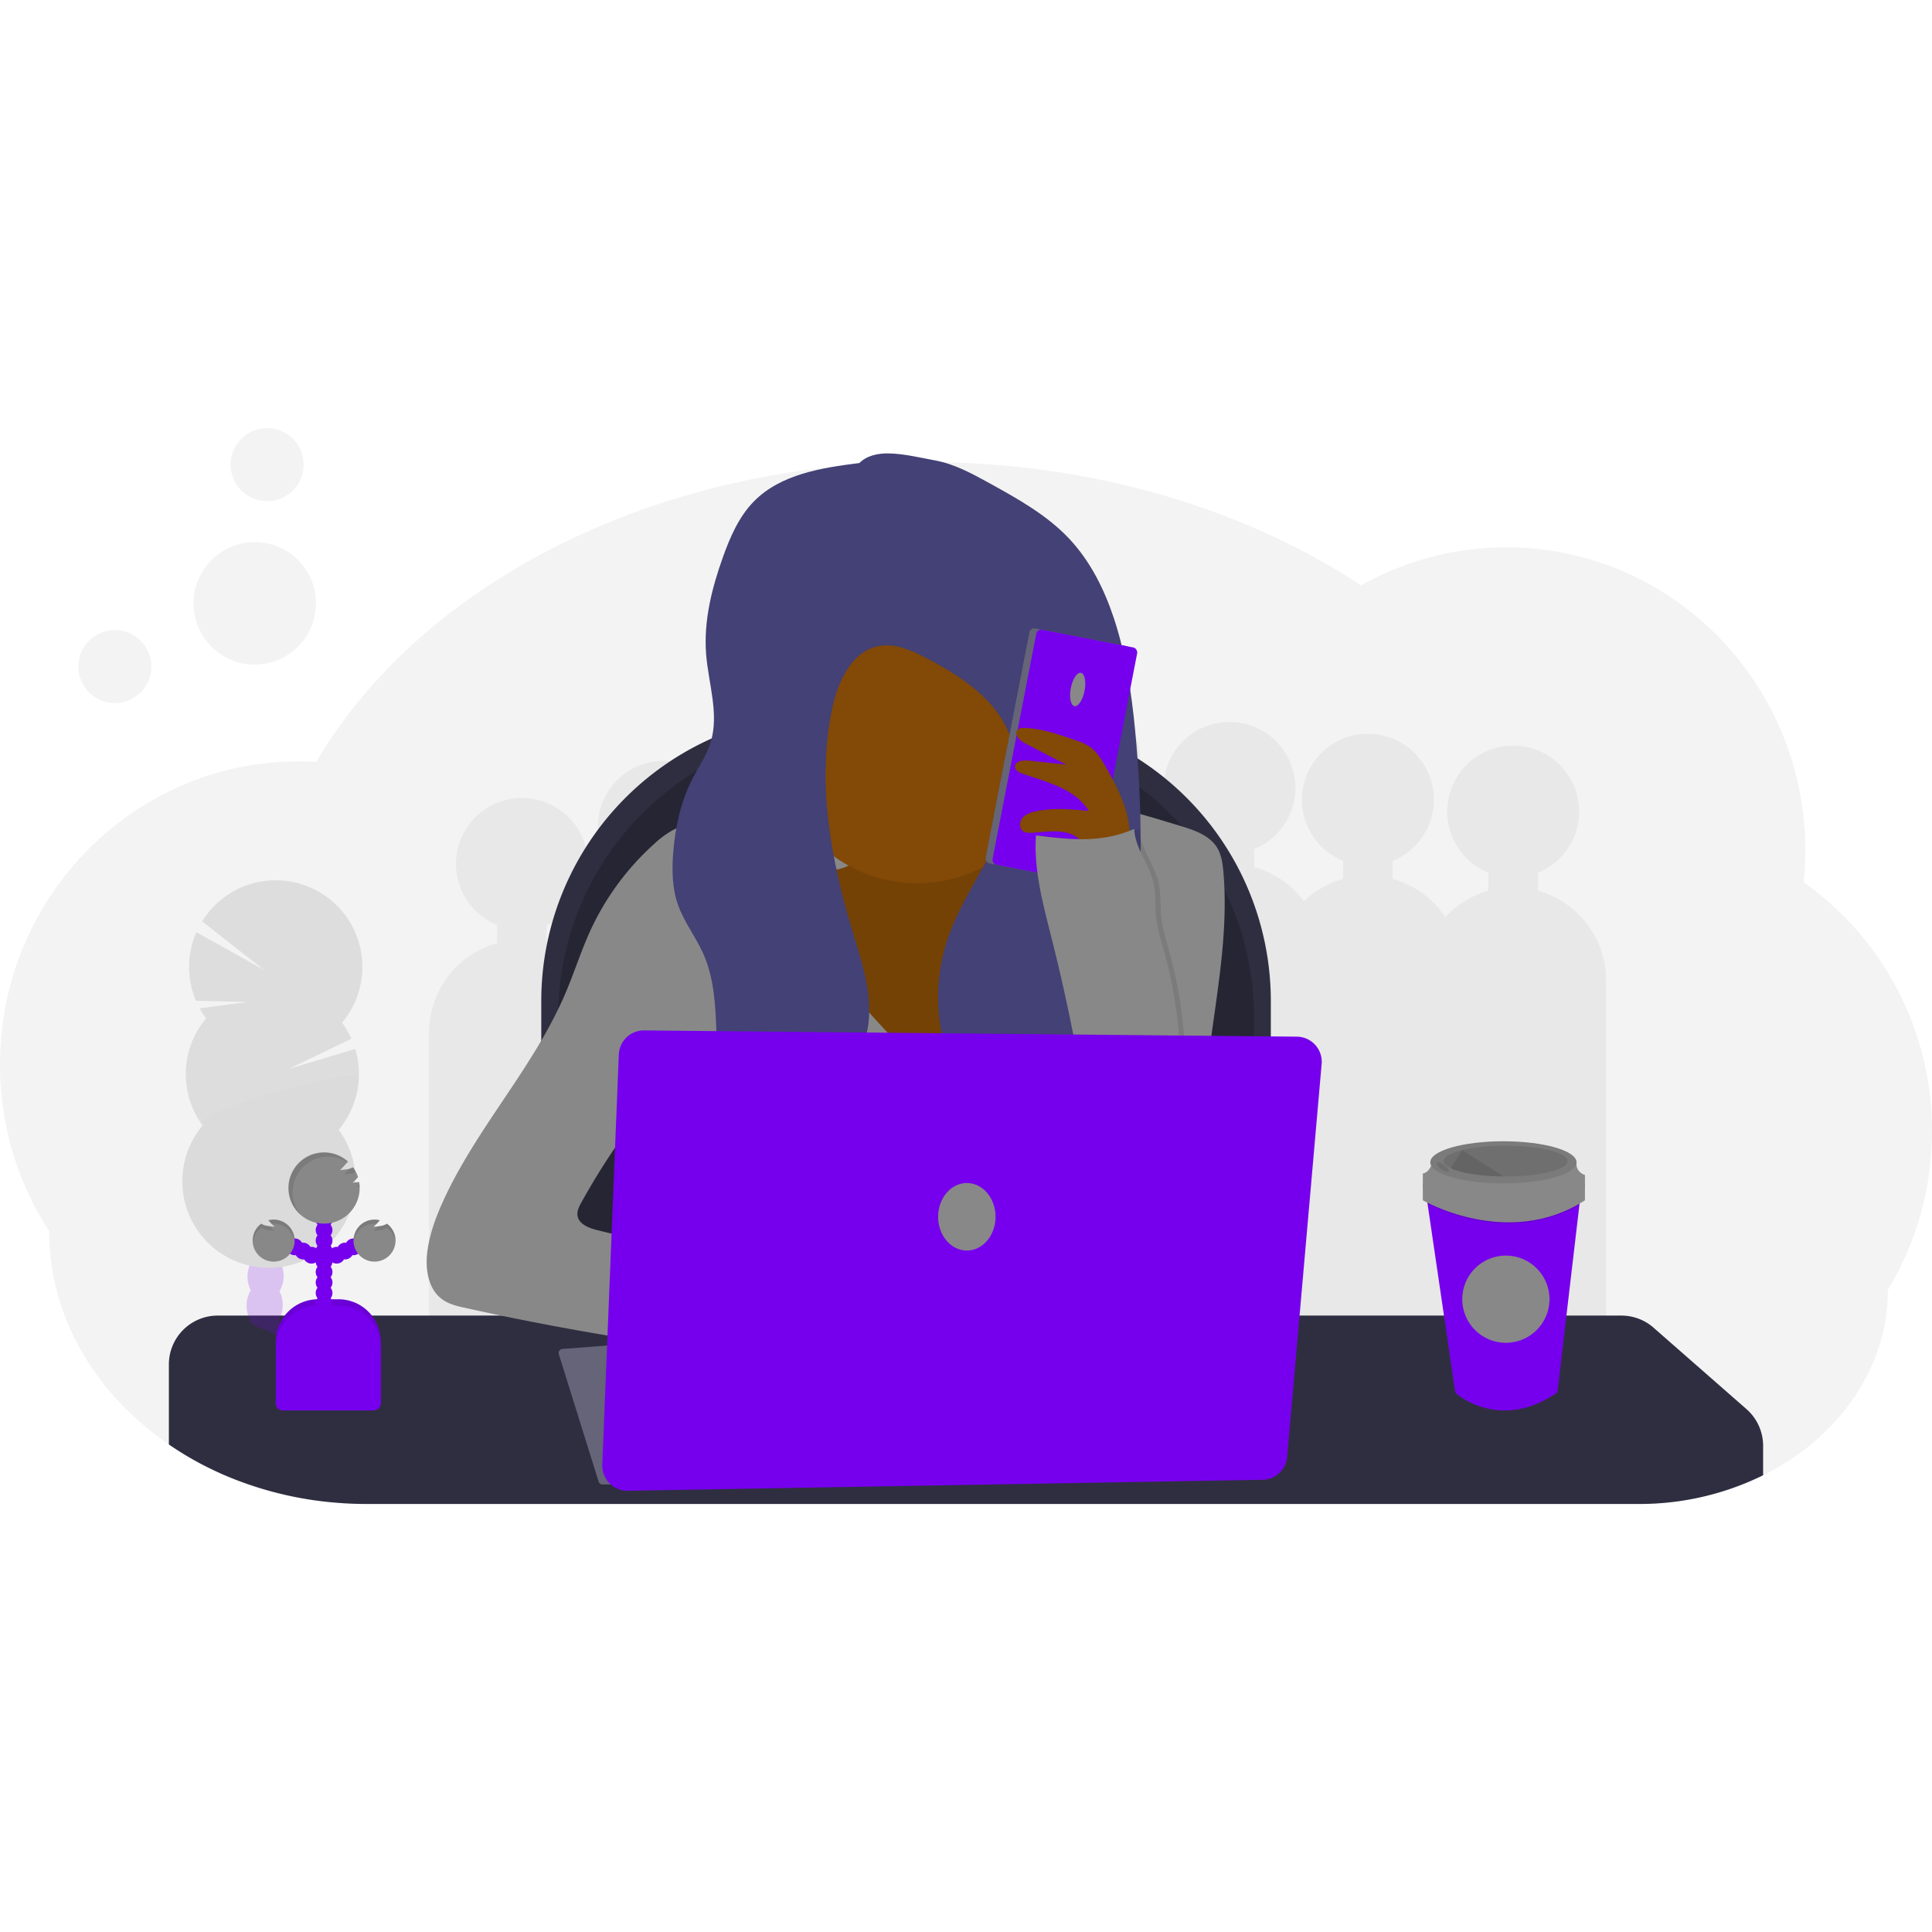 <svg id="SvgjsSvg2194" width="288" height="288" xmlns="http://www.w3.org/2000/svg" version="1.1" xmlns:xlink="http://www.w3.org/1999/xlink" xmlns:svgjs="http://svgjs.com/svgjs"><defs id="SvgjsDefs2195"></defs><g id="SvgjsG2196"><svg xmlns="http://www.w3.org/2000/svg" width="288" height="288" data-name="Layer 1" viewBox="0 0 1144 637"><path fill="#888888" d="M1172,547.81a180.56,180.56,0,0,1-26.12,93.88c0,34.62-16.14,66-42.32,88.87a144.74,144.74,0,0,1-21.08,15.28c-.3.19-.61.37-.92.55-.56.33-1.12.66-1.69,1l-.53.31h0c-2.39,1.35-4.83,2.65-7.32,3.87a165.67,165.67,0,0,1-73.76,17H245.17q-9,0-17.84-.72a211.15,211.15,0,0,1-61.06-14.14q-5.72-2.26-11.22-4.86-2.62-1.23-5.19-2.53c-1.07-.54-2.14-1.1-3.2-1.66A190.5,190.5,0,0,1,128,733.32a183.89,183.89,0,0,1-15.8-12.12C78.17,692,57.12,651.59,57.12,607A180.5,180.5,0,0,1,28,508.32c0-99.14,79.24-179.51,177-179.51,3,0,6,.09,9,.25.43,0,.85,0,1.28.06,16.48-28.09,38.51-53.9,65-76.62,72.24-61.9,177.82-100.92,295.43-100.92,98.82,0,189.15,27.55,258.34,73.07A174.18,174.18,0,0,1,920,202.1c97.74,0,177,80.37,177,179.51a184.9,184.9,0,0,1-1,18.78A180,180,0,0,1,1172,547.81Z" opacity=".1" transform="translate(-28 -131.5)" class="color7600ed svgShape"></path><path fill="#888888" d="M938.69,405.47V394.74a39.05,39.05,0,1,0-29.38,0v10.73A55,55,0,0,0,883.77,421a55.08,55.08,0,0,0-31.08-22.52V387.74a39.05,39.05,0,1,0-29.38,0v10.73a55,55,0,0,0-23.21,13.16,55.08,55.08,0,0,0-29.41-20.16V380.74a39.05,39.05,0,1,0-29.38,0v10.73a55,55,0,0,0-26,16.06,55.09,55.09,0,0,0-36.57-33.06V363.74a39.05,39.05,0,1,0-29.38,0v10.73a55,55,0,0,0-40,47.77,54.62,54.62,0,0,0-16.57-7.77V403.74a39.05,39.05,0,1,0-29.38,0v10.73a55.18,55.18,0,0,0-34.66,28.7,54.58,54.58,0,0,0-15-6.7V425.74a39.05,39.05,0,1,0-29.38,0v10.73a54.29,54.29,0,0,0-14.21,6.22,55.14,55.14,0,0,0-34.41-28.22V403.74a39.05,39.05,0,1,0-29.38,0v10.73a55.1,55.1,0,0,0-35.87,31.36,55,55,0,0,0-18.75-9.36V425.74a39.05,39.05,0,1,0-29.38,0v10.73a55,55,0,0,0-40.31,53v248H392v-22h52v22H554v-22h79v-40h68v17h82v7h86v7H979v-248A55,55,0,0,0,938.69,405.47Z" opacity=".1" transform="translate(-28 -131.5)" class="color7600ed svgShape"></path><path fill="#2f2e41" d="M490.78,169h91.43A170.28,170.28,0,0,1,752.5,339.28V570a0,0,0,0,1,0,0h-432a0,0,0,0,1,0,0V339.28A170.28,170.28,0,0,1,490.78,169Z" class="color2f2e41 svgShape"></path><path d="M500.78,178.28h71.43A170.28,170.28,0,0,1,742.5,348.56V560.71a0,0,0,0,1,0,0h-412a0,0,0,0,1,0,0V348.56A170.28,170.28,0,0,1,500.78,178.28Z" opacity=".2" fill="#000000" class="color000 svgShape"></path><path fill="#2f2e41" d="M1072,734.09v17.46a165.67,165.67,0,0,1-73.76,17H245.17q-9,0-17.84-.72a211.15,211.15,0,0,1-61.06-14.14q-5.72-2.26-11.22-4.86-2.62-1.23-5.19-2.53c-1.07-.54-2.14-1.1-3.2-1.66A190.5,190.5,0,0,1,128,733.32V685.9A28.9,28.9,0,0,1,156.9,657H988.13a28.9,28.9,0,0,1,19,7.17l55,48.2A28.87,28.87,0,0,1,1072,734.09Z" transform="translate(-28 -131.5)" class="color2f2e41 svgShape"></path><path fill="#888888" d="M510.67,357.31q-32.71,2.16-65.17,7c-6.15.92-12.39,1.94-18,4.66a52.8,52.8,0,0,0-11.94,8.56,157.38,157.38,0,0,0-38,51.53c-5.57,12.15-9.57,25-14.82,37.25-18.69,43.75-52.59,79.53-72.32,122.82-4.27,9.37-7.87,19.15-9.3,29.34-1.48,10.54.2,22.84,8.86,29,4,2.83,8.86,4,13.62,5a1641.51,1641.51,0,0,0,181.57,29.65c-6.61-6.38-8.82-16.27-7.95-25.41s4.46-17.78,8-26.25q-51.81-11.43-103.36-24c-5.13-1.25-11.29-3.6-11.92-8.84-.32-2.67,1-5.24,2.3-7.59a407.17,407.17,0,0,1,52.4-74c0,28.06-1.39,59.75-1.39,87.82H747.35a248,248,0,0,1-6.84-48.85C739,501.24,757.1,447.89,752.4,394.24c-.44-4.95-1.12-10.05-3.71-14.29-4.47-7.32-13.39-10.35-21.59-12.85-31.44-9.56-63.54-19.23-96.4-18.48-9.77.23-19.5,1.37-29.21,2.52C571.9,354.63,540.4,355.34,510.67,357.31Z" transform="translate(-28 -131.5)" class="color7600ed svgShape"></path><path fill="#656478" d="M358.88,679.82l23.6,75.53a2.36,2.36,0,0,0,2.25,1.65H486l-24-88-101.06,7.77A2.36,2.36,0,0,0,358.88,679.82Z" transform="translate(-28 -131.5)" class="color656478 svgShape"></path><path fill="#824907" d="M532,389.79c-4.4,2.53-9.53,3.44-14.53,4.31l-32.27,5.6c-6.28,1.09-12.89,2.33-17.73,6.48-9.9,8.47-7.76,24.06-4.76,36.74l6,25.44c4.52,19.12,9.14,38.47,18.41,55.79,16.19,30.23,45.89,52,78.55,62.49,11.67,3.75,24,6.19,36.18,4.85,23.86-2.62,44.27-19.63,56.85-40.08s18.57-44.17,24.06-67.55c5.27-22.38,10.28-45.08,9.94-68.08-.1-7.16-.82-14.64-4.64-20.71-8.37-13.33-27.34-14.33-42.89-11.87-2.42.39-4.93.81-7.26.08-7-2.18-7.16-11.79-10.16-18.46-5.67-12.58-22.49-14.81-36.24-13.67s-35.16,2.61-47.14,10.4C532.85,369,545.51,382,532,389.79Z" transform="translate(-28 -131.5)" class="colorfbbebe svgShape"></path><path d="M532,389.79c-4.4,2.53-9.53,3.44-14.53,4.31l-32.27,5.6c-6.28,1.09-12.89,2.33-17.73,6.48-9.9,8.47-7.76,24.06-4.76,36.74l6,25.44c4.52,19.12,9.14,38.47,18.41,55.79,16.19,30.23,45.89,52,78.55,62.49,11.67,3.75,24,6.19,36.18,4.85,23.86-2.62,44.27-19.63,56.85-40.08s18.57-44.17,24.06-67.55c5.27-22.38,10.28-45.08,9.94-68.08-.1-7.16-.82-14.64-4.64-20.71-8.37-13.33-27.34-14.33-42.89-11.87-2.42.39-4.93.81-7.26.08-7-2.18-7.16-11.79-10.16-18.46-5.67-12.58-22.49-14.81-36.24-13.67s-35.16,2.61-47.14,10.4C532.85,369,545.51,382,532,389.79Z" opacity=".1" transform="translate(-28 -131.5)" fill="#000000" class="color000 svgShape"></path><path fill="#888888" d="M505.29,418.45c4.88,10.24,8.54,21.1,14.44,30.79,4.69,7.7,10.7,14.49,16.68,21.24C551.9,488,567.59,505.66,586.76,519a222.93,222.93,0,0,1,55.37-109c8.26-8.87,18.6-17.61,30.72-17.28,7.52.21,14.46,3.94,20.72,8.09,7,4.63,13.62,10,18.65,16.67,7.95,10.62,11.38,24.07,12,37.32s-1.44,26.47-3.48,39.57l-10.5,67.71c-.61,3.92-1.46,8.25-4.66,10.6a14.67,14.67,0,0,1-6,2.16c-38.17,7.43-77.51,2.61-116.4,2.23-43-.41-87.19,4.49-127.92-9.19-2.13-.72-4.34-1.55-5.78-3.26a12.06,12.06,0,0,1-2-4.31c-9.49-30.72-1.88-63.73,3.75-95.38a748.38,748.38,0,0,0,9.51-75.78c.17-2.29,25.33,2.77,28.14,4.39C496.53,398.07,501.61,410.73,505.29,418.45Z" transform="translate(-28 -131.5)" class="color7600ed svgShape"></path><g opacity=".2" fill="#000000" class="color000 svgShape"><path fill="#7600ed" d="M194.87,668.29c0,.46-.05.91-.1,1.35q-5.72-2.26-11.22-4.86a9.1,9.1,0,0,1-5.19-2.53c-1.07-.54-2.14-1.1-3.2-1.66a13.68,13.68,0,0,1,.81-1.46c2.06-3.26,5.19-5.3,8.64-5.19s6.44,2.34,8.29,5.71A16.87,16.87,0,0,1,194.87,668.29Z" transform="translate(-28 -131.5)" class="color3f3d56 svgShape"></path><path fill="#7600ed" d="M195.41,651.17a16.88,16.88,0,0,1-2.51,8.48c-2.06,3.25-5.19,5.29-8.64,5.18l-.71-.05a9.1,9.1,0,0,1-5.19-2.53,12.53,12.53,0,0,1-2.39-3.12,17.55,17.55,0,0,1,.54-17.12c2.06-3.26,5.19-5.3,8.64-5.19s6.44,2.34,8.29,5.71A16.87,16.87,0,0,1,195.41,651.17Z" transform="translate(-28 -131.5)" class="color3f3d56 svgShape"></path><ellipse cx="185.25" cy="633.7" fill="#7600ed" rx="14.01" ry="10.7" transform="rotate(-88.19 103.412 582.416)" class="color3f3d56 svgShape"></ellipse><ellipse cx="185.79" cy="616.59" fill="#7600ed" rx="14.01" ry="10.7" transform="rotate(-88.19 103.95 565.298)" class="color3f3d56 svgShape"></ellipse><ellipse cx="186.33" cy="599.47" fill="#7600ed" rx="14.01" ry="10.7" transform="rotate(-88.19 104.487 548.18)" class="color3f3d56 svgShape"></ellipse><path fill="#888888" d="M150,481.05a49.66,49.66,0,0,1-3.8-6l28.26-3.73L144,470.6a51.38,51.38,0,0,1,.31-40.64l40.12,22.44-36.75-28.84a51.28,51.28,0,1,1,82.84,60,51.12,51.12,0,0,1,5.55,9.53L199,510.93l39.33-11.83A51.34,51.34,0,0,1,228.53,547,51.28,51.28,0,1,1,148,544.43a51.28,51.28,0,0,1,2-63.38Z" transform="translate(-28 -131.5)" class="color7600ed svgShape"></path><path d="M240.5,515.62a51.06,51.06,0,0,1-12,31.35A51.28,51.28,0,1,1,148,544.43C141.37,535.49,240.68,509.87,240.5,515.62Z" opacity=".1" transform="translate(-28 -131.5)" fill="#000000" class="color000 svgShape"></path></g><circle cx="68.02" cy="141.18" r="21.63" fill="#888888" opacity=".1" class="color7600ed svgShape"></circle><circle cx="158.17" cy="21.63" r="21.63" fill="#888888" opacity=".1" class="color7600ed svgShape"></circle><circle cx="150.84" cy="103.76" r="36.25" fill="#888888" opacity=".1" class="color7600ed svgShape"></circle><circle cx="543" cy="185.5" r="84" fill="#824907" class="colorfbbebe svgShape"></circle><path fill="#434175" d="M536.88,152.17c-22.41,2.84-46.6,6.59-62.44,22.69-8.86,9-14.05,21-18.32,32.88-6.62,18.5-11.55,38-10,57.63,1.38,17.56,7.88,35.52,2.62,52.34-2.42,7.74-7.17,14.5-10.86,21.71-6.84,13.39-10.06,28.4-11.24,43.39-.82,10.31-.66,20.92,2.73,30.69,3.61,10.4,10.65,19.25,15.11,29.31,6.6,14.86,7.26,31.58,7.77,47.83s.94,32.39,1.32,48.58c.24,10.18.26,21.08-5.37,29.57,20.79-8.33,41.87-16.83,59.66-30.43s32.19-33.21,34.49-55.49c1.86-18.06-4.24-35.86-9.5-53.24-13-43-21.4-88.84-11.94-132.75,3.41-15.81,11.7-33.46,27.61-36.37,9.71-1.77,19.4,2.66,28.15,7.24,20.68,10.82,42,24.82,49.7,46.85,7,19.92,1.11,42.11-8,61.13s-21.51,36.51-28.59,56.39c-10.87,30.5-7.81,66.21,10.25,93.08s51.43,43.4,83.52,39.06c-2.51-10.84-10.38-19.6-14.6-29.9-7.67-18.71-2.5-40.23,5.75-58.69S694.21,440,699.37,420.4c3.64-13.8,4.08-28.22,4.06-42.49,0-22.46-1.11-44.93-3.27-67.29s-5.46-45-12.58-66.51c-5.72-17.25-14.05-33.93-26.51-47.16-13.26-14.09-30.52-23.64-47.47-33-10.14-5.58-20.5-11.23-31.88-13.32-9-1.65-18.46-4-27.64-4.15C547.84,146.39,541.28,147.74,536.88,152.17Z" transform="translate(-28 -131.5)" class="color434175 svgShape"></path><rect width="60.85" height="141.74" x="624.01" y="254.09" fill="#656478" rx="2.9" transform="rotate(10.98 1324.752 113.662)" class="color656478 svgShape"></rect><rect width="60.85" height="141.74" x="628.09" y="254.88" fill="#7600ed" rx="2.9" transform="rotate(10.98 1328.821 114.478)" class="color3f3d56 svgShape"></rect><ellipse cx="666.17" cy="286.29" fill="#888888" rx="10.05" ry="4.15" transform="rotate(-79.02 572.402 237.527)" class="color7600ed svgShape"></ellipse><path fill="#824907" d="M683,332.5c-2.64-4.67-5.46-9.5-9.91-12.49a35,35,0,0,0-8.18-3.67c-9.69-3.39-19.54-6.81-29.79-7.35-1.67-.08-3.58,0-4.67,1.28-2.24,2.63,1.31,6.21,4.38,7.8l24.42,12.65-22.51-2.38c-3.27-.35-7.93.54-7.69,3.82.16,2.15,2.52,3.32,4.56,4,14.45,5,31.15,8.92,39.06,22-10.54-1-21.31-2-31.64.32-2.83.64-5.76,1.63-7.61,3.86s-2.06,6,.27,7.77c1.44,1.07,3.38,1.1,5.18,1,7.33-.35,14.85-1.81,21.89.28s13.29,9.47,10.86,16.39c6.24.56,13.62,0,19.39-2.69,6.36-3,6.21-8.64,5.82-15.44C696,356.33,689.39,343.9,683,332.5Z" transform="translate(-28 -131.5)" class="colorfbbebe svgShape"></path><path d="M676.69,550.49a1125.21,1125.21,0,0,0-23-116.92c-5-20-10.68-40.34-9.25-60.92,20.66,2.63,39.17,4.58,58.21-3.86.31,10.81,8.15,20,11,30.45,1.91,7,1.19,14.41,1.94,21.62s3,14.2,4.93,21.21a260.23,260.23,0,0,1,6.63,106.74C709.48,550.91,694.32,553.22,676.69,550.49Z" opacity=".1" transform="translate(-28 -131.5)" fill="#000000" class="color000 svgShape"></path><path fill="#888888" d="M673.69,550.49a1125.21,1125.21,0,0,0-23-116.92c-5-20-10.68-40.34-9.25-60.92,20.66,2.63,39.17,4.58,58.21-3.86.31,10.81,8.15,20,11,30.45,1.91,7,1.19,14.41,1.94,21.62s3,14.2,4.93,21.21a260.23,260.23,0,0,1,6.63,106.74C706.48,550.91,691.32,553.22,673.69,550.49Z" transform="translate(-28 -131.5)" class="color7600ed svgShape"></path><path fill="#7600ed" d="M384.63,745.27l9.79-242.87a14.86,14.86,0,0,1,15-14.26l386.52,3.7A14.86,14.86,0,0,1,810.59,508L790.17,740.67a14.86,14.86,0,0,1-14.55,13.56l-375.88,6.5A14.87,14.87,0,0,1,384.63,745.27Z" transform="translate(-28 -131.5)" class="color3f3d56 svgShape"></path><ellipse cx="572.5" cy="467" fill="#888888" rx="17" ry="20" class="color7600ed svgShape"></ellipse><path fill="#7600ed" d="M964,584.76l-.8,6.86-13,110.86c-33.89,23.63-60.25.92-60.48,0L873.34,591.1l-.93-6.34Z" transform="translate(-28 -131.5)" class="color3f3d56 svgShape"></path><path d="M964,584.76l-.8,6.86c-38.18,22.2-78.91,4.92-89.86-.52l-.93-6.34Z" opacity=".1" transform="translate(-28 -131.5)" fill="#000000" class="color000 svgShape"></path><path fill="#888888" d="M870.5,578.74v10s50.5,29.36,96,0v-10Z" transform="translate(-28 -131.5)" class="color7600ed svgShape"></path><path fill="#888888" d="M876.37,565.53s-1.47,6.75-5.87,7.34v8.51h96v-7.63s-5.87-1.47-5-8.22Z" transform="translate(-28 -131.5)" class="color7600ed svgShape"></path><ellipse cx="890.21" cy="434.76" fill="#888888" rx="43.3" ry="12.48" class="color7600ed svgShape"></ellipse><ellipse cx="890.21" cy="434.76" opacity=".1" rx="43.3" ry="12.48" fill="#000000" class="color000 svgShape"></ellipse><path d="M956.22,565.53c0,5-16.42,9.1-36.69,9.1h-1.08c-13.61-.1-25.37-2-31.37-4.84-2.71-1.28-4.25-2.73-4.25-4.26,0-2.54,4.2-4.84,11-6.49a113.49,113.49,0,0,1,25.73-2.61C939.8,556.43,956.22,560.5,956.22,565.53Z" opacity=".1" transform="translate(-28 -131.5)" fill="#000000" class="color000 svgShape"></path><path d="M918.45 574.63c-13.61-.1-25.37-2-31.37-4.84h0L893.8 559zM880.1 566.23c-.52-.11-1.21.07-1.31.59a1.27 1.27 0 00.2.75 10.67 10.67 0 004.78 4.09 2.85 2.85 0 001.09.35 1 1 0 001-.52 1.13 1.13 0 00-.07-.93 4.13 4.13 0 00-1.24-1.36C883.21 568.15 881.84 566.52 880.1 566.23z" opacity=".1" transform="translate(-28 -131.5)" fill="#000000" class="color000 svgShape"></path><circle cx="891.67" cy="515.79" r="25.83" fill="#888888" class="color7600ed svgShape"></circle><path fill="#7600ed" d="M188.33,515.85h12.11a25,25,0,0,1,25,25V578a0,0,0,0,1,0,0H163.33a0,0,0,0,1,0,0V540.85A25,25,0,0,1,188.33,515.85Z" class="color3f3d56 svgShape"></path><path d="M188.33,515.85h12.11a25,25,0,0,1,25,25V578a0,0,0,0,1,0,0H163.33a0,0,0,0,1,0,0V540.85A25,25,0,0,1,188.33,515.85Z" opacity=".1" fill="#000000" class="color000 svgShape"></path><circle cx="191.9" cy="524.55" r="4.97" fill="#7600ed" class="color3f3d56 svgShape"></circle><circle cx="191.9" cy="518.34" r="4.97" fill="#7600ed" class="color3f3d56 svgShape"></circle><circle cx="191.9" cy="512.12" r="4.97" fill="#7600ed" class="color3f3d56 svgShape"></circle><circle cx="191.9" cy="505.91" r="4.97" fill="#7600ed" class="color3f3d56 svgShape"></circle><circle cx="191.9" cy="499.7" r="4.97" fill="#7600ed" class="color3f3d56 svgShape"></circle><circle cx="191.9" cy="493.49" r="4.97" fill="#7600ed" class="color3f3d56 svgShape"></circle><circle cx="191.9" cy="487.28" r="4.97" fill="#7600ed" class="color3f3d56 svgShape"></circle><circle cx="199.36" cy="489.76" r="4.97" fill="#7600ed" class="color3f3d56 svgShape"></circle><circle cx="204.33" cy="487.28" r="4.97" fill="#7600ed" class="color3f3d56 svgShape"></circle><circle cx="209.3" cy="484.79" r="4.97" fill="#7600ed" class="color3f3d56 svgShape"></circle><circle cx="191.9" cy="481.07" r="4.97" fill="#7600ed" class="color3f3d56 svgShape"></circle><circle cx="191.9" cy="474.86" r="4.97" fill="#7600ed" class="color3f3d56 svgShape"></circle><circle cx="191.9" cy="468.64" r="4.97" fill="#7600ed" class="color3f3d56 svgShape"></circle><circle cx="191.9" cy="462.43" r="4.97" fill="#7600ed" class="color3f3d56 svgShape"></circle><path fill="#888888" d="M240.5 577.91c-1.23.18-2.47.31-3.71.39A28.56 28.56 0 00240 575a21.22 21.22 0 00-3-5.83 10.22 10.22 0 01-4 1.26c-1.23.18-2.47.31-3.71.4 1.63-1.33 3.15-3.33 4.75-5a21.09 21.09 0 106.61 12zM257.11 602.6a9.68 9.68 0 01-4.18 1.39c-1.23.18-2.47.32-3.71.4a36.4 36.4 0 003.68-3.82 12.44 12.44 0 104.21 2z" transform="translate(-28 -131.5)" class="color7600ed svgShape"></path><circle cx="184.45" cy="489.76" r="4.97" fill="#7600ed" class="color3f3d56 svgShape"></circle><circle cx="179.48" cy="487.28" r="4.97" fill="#7600ed" class="color3f3d56 svgShape"></circle><circle cx="174.51" cy="484.79" r="4.97" fill="#7600ed" class="color3f3d56 svgShape"></circle><path fill="#888888" d="M182.7,602.6a9.64,9.64,0,0,0,4.18,1.39c1.23.18,2.47.32,3.71.4a35.42,35.42,0,0,1-3.68-3.82,12.44,12.44,0,1,1-4.21,2Z" transform="translate(-28 -131.5)" class="color7600ed svgShape"></path><path fill="#7600ed" d="M188.33,519.58h12.11a25,25,0,0,1,25,25v32.87a4.24,4.24,0,0,1-4.24,4.24H167.57a4.24,4.24,0,0,1-4.24-4.24V544.58a25,25,0,0,1,25-25Z" class="color3f3d56 svgShape"></path><g opacity=".1" fill="#000000" class="color000 svgShape"><path d="M240.88 579.27a18.83 18.83 0 01-1.6 1.52c.57 0 1.13-.09 1.7-.15C241 580.18 240.93 579.72 240.88 579.27zM231.82 573.33c1.25-.08 2.48-.21 3.72-.39a12 12 0 003.23-.88 21.28 21.28 0 00-1.74-2.87 7.52 7.52 0 01-2 .85A28.79 28.79 0 01231.82 573.33zM201.27 584a21.08 21.08 0 0132.5-17.76l.32-.34a21.1 21.1 0 10-27.82 31.73A21 21 0 01201.27 584z" transform="translate(-28 -131.5)" fill="#000000" class="color000 svgShape"></path></g><g opacity=".1" fill="#000000" class="color000 svgShape"><path d="M249.22 606.87c1.24-.08 2.48-.21 3.71-.39a9.7 9.7 0 004.18-1.4 12.43 12.43 0 015 8.8 11.38 11.38 0 00.07-1.31 12.38 12.38 0 00-5-10 9.68 9.68 0 01-4.18 1.39l-1 .13A25.37 25.37 0 01249.22 606.87zM249.72 602.63a10.19 10.19 0 011.24.09c.65-.69 1.29-1.43 1.94-2.15a12.4 12.4 0 00-15.6 12c0 .42 0 .83.06 1.24A12.42 12.42 0 01249.72 602.63z" transform="translate(-28 -131.5)" fill="#000000" class="color000 svgShape"></path></g><g opacity=".1" fill="#000000" class="color000 svgShape"><path d="M190.59 606.87c-1.24-.08-2.48-.21-3.71-.39a9.65 9.65 0 01-4.18-1.4 12.43 12.43 0 00-5 8.8 11.38 11.38 0 01-.07-1.31 12.38 12.38 0 015-10 9.64 9.64 0 004.18 1.39l1 .13A23.67 23.67 0 00190.59 606.87zM190.09 602.63a10.36 10.36 0 00-1.25.09c-.64-.69-1.28-1.43-1.93-2.15a12.4 12.4 0 0115.6 12c0 .42 0 .83-.06 1.24A12.42 12.42 0 00190.09 602.63z" transform="translate(-28 -131.5)" fill="#000000" class="color000 svgShape"></path></g></svg></g></svg>